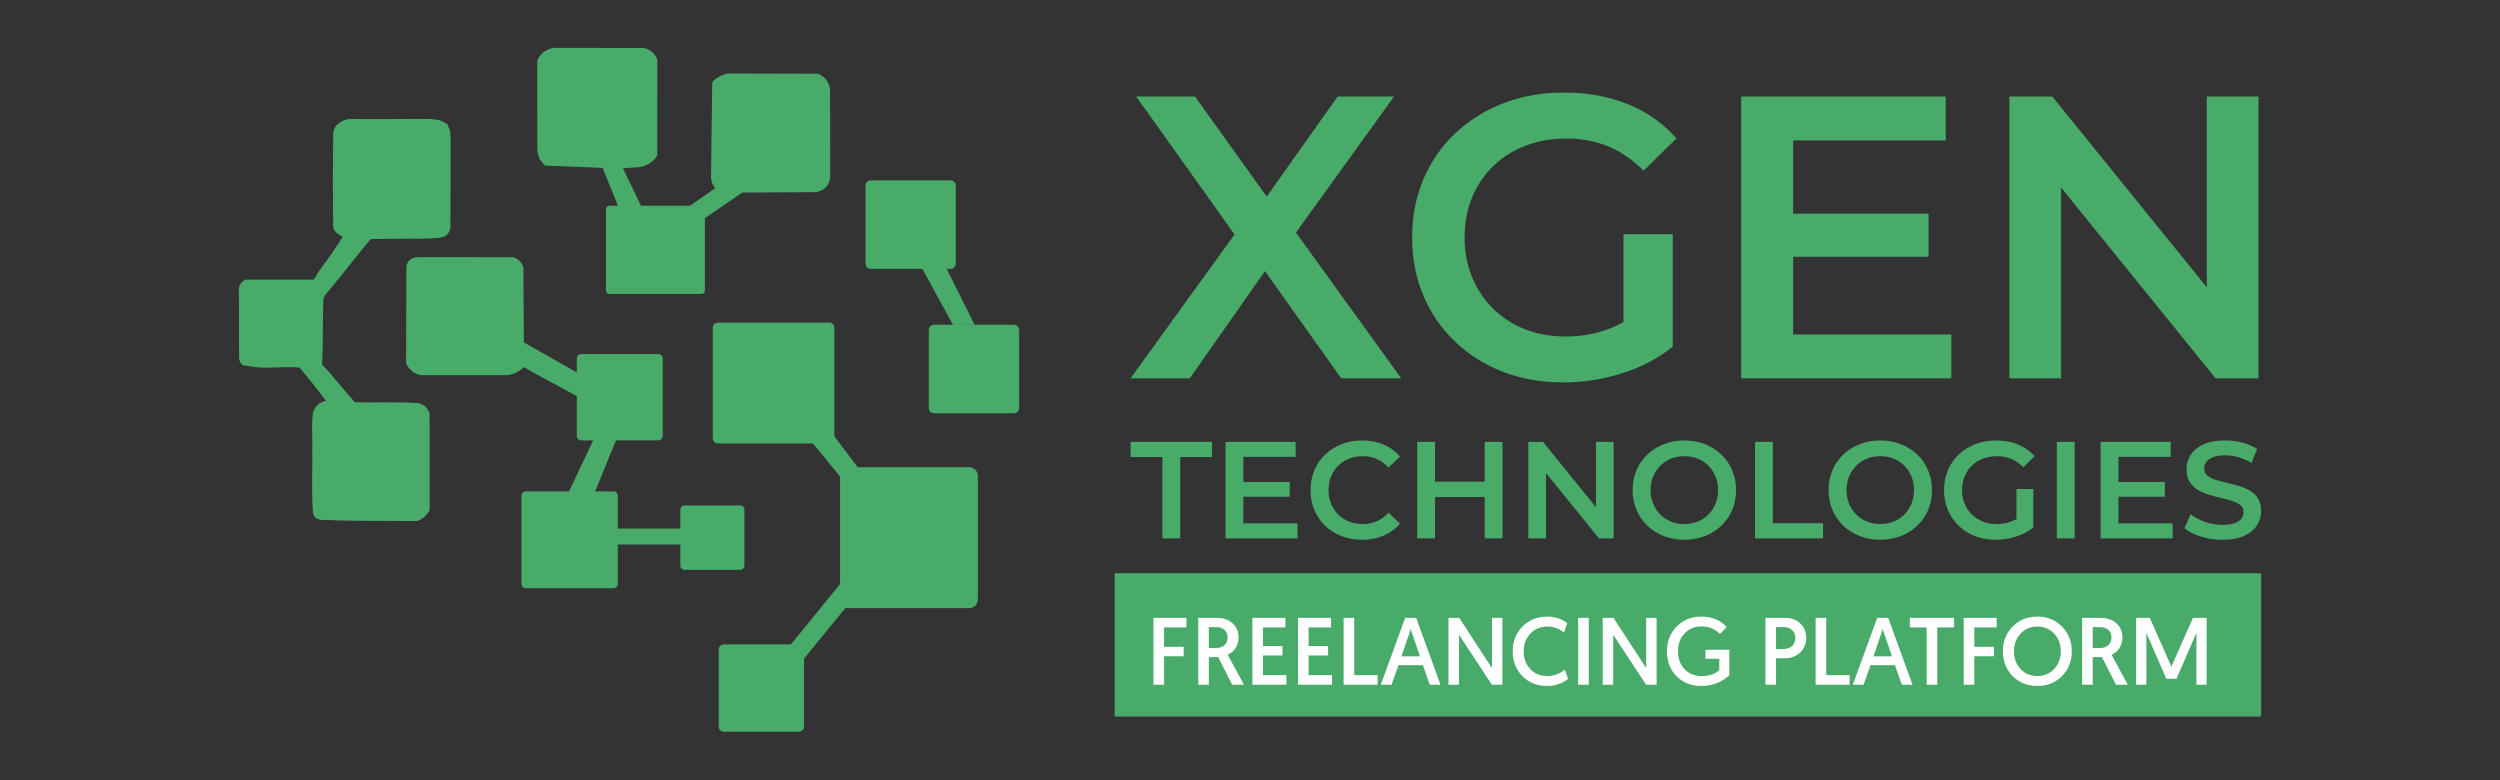<svg width="157" height="49" viewBox="0 0 157 49" fill="none" xmlns="http://www.w3.org/2000/svg">
<rect x="0" y="0" width="157" height="49" fill="#333333" stroke="none"/>
<path d="M20.939 8.366C20.934 8.241 20.967 8.116 21.033 8.009C21.099 7.908 21.185 7.823 21.287 7.759C21.393 7.692 21.506 7.635 21.625 7.592C21.743 7.546 21.863 7.511 21.971 7.48C22.378 7.484 22.783 7.485 23.189 7.485C23.596 7.485 24.002 7.482 24.409 7.48C24.815 7.478 25.223 7.475 25.629 7.471C26.036 7.469 26.444 7.468 26.851 7.468C26.96 7.463 27.07 7.469 27.178 7.486C27.285 7.503 27.391 7.528 27.494 7.56C27.598 7.592 27.7 7.63 27.801 7.671C27.903 7.711 28.002 7.756 28.101 7.799C28.126 7.882 28.151 7.965 28.175 8.05C28.198 8.135 28.22 8.219 28.237 8.303C28.256 8.388 28.269 8.475 28.279 8.562C28.288 8.649 28.291 8.737 28.288 8.825C28.286 9.287 28.285 9.747 28.285 10.209C28.285 10.67 28.285 11.131 28.285 11.592C28.285 12.054 28.285 12.514 28.284 12.976C28.282 13.437 28.279 13.898 28.273 14.359C28.211 14.422 28.15 14.491 28.087 14.557C28.024 14.625 27.958 14.689 27.887 14.749C27.818 14.808 27.742 14.856 27.662 14.894C27.578 14.933 27.488 14.952 27.396 14.954C27.052 14.974 26.708 14.983 26.363 14.986C26.019 14.988 25.673 14.986 25.329 14.981C24.985 14.977 24.641 14.974 24.297 14.977C23.953 14.981 23.61 14.99 23.268 15.013C23.186 15.089 23.107 15.169 23.031 15.251C22.956 15.334 22.883 15.42 22.812 15.507C22.741 15.595 22.673 15.683 22.603 15.772C22.534 15.861 22.466 15.95 22.396 16.039C22.273 16.197 22.152 16.355 22.031 16.513C21.91 16.672 21.788 16.829 21.665 16.986C21.541 17.142 21.416 17.298 21.29 17.452C21.163 17.606 21.033 17.757 20.9 17.905C20.834 17.986 20.763 18.069 20.693 18.151C20.623 18.234 20.555 18.32 20.493 18.408C20.432 18.496 20.38 18.589 20.339 18.688C20.297 18.788 20.274 18.895 20.269 19.002C20.258 19.325 20.256 19.65 20.255 19.975C20.255 20.3 20.257 20.624 20.26 20.949C20.262 21.274 20.262 21.599 20.257 21.922C20.252 22.246 20.242 22.571 20.222 22.896C20.407 23.082 20.584 23.275 20.755 23.472C20.927 23.669 21.096 23.871 21.262 24.073C21.429 24.274 21.594 24.479 21.762 24.681C21.93 24.883 22.1 25.082 22.275 25.276C22.584 25.281 22.893 25.281 23.203 25.279C23.512 25.276 23.822 25.271 24.132 25.269C24.442 25.267 24.753 25.265 25.062 25.269C25.372 25.273 25.683 25.282 25.993 25.302C26.095 25.301 26.196 25.319 26.292 25.356C26.382 25.393 26.468 25.444 26.545 25.505C26.623 25.568 26.697 25.637 26.764 25.712C26.833 25.786 26.898 25.865 26.961 25.94C26.964 26.448 26.965 26.956 26.965 27.465C26.965 27.973 26.965 28.481 26.965 28.99C26.965 29.498 26.965 30.006 26.965 30.515C26.965 31.023 26.965 31.531 26.965 32.04C26.899 32.123 26.832 32.212 26.759 32.296C26.688 32.381 26.61 32.458 26.526 32.527C26.444 32.595 26.349 32.648 26.249 32.682C26.141 32.718 26.027 32.726 25.916 32.709C25.431 32.703 24.947 32.703 24.463 32.704C23.978 32.704 23.494 32.708 23.011 32.707C22.527 32.707 22.043 32.702 21.561 32.691C21.079 32.68 20.596 32.661 20.114 32.632C20.076 32.593 20.038 32.554 20 32.516C19.962 32.478 19.924 32.44 19.886 32.401C19.848 32.363 19.81 32.325 19.771 32.288C19.733 32.25 19.694 32.213 19.656 32.176C19.63 31.83 19.616 31.486 19.608 31.14C19.601 30.794 19.601 30.448 19.603 30.102C19.606 29.756 19.611 29.411 19.613 29.065C19.616 28.719 19.617 28.373 19.611 28.027C19.616 27.848 19.614 27.667 19.611 27.486C19.607 27.305 19.602 27.125 19.601 26.944C19.599 26.763 19.601 26.584 19.61 26.404C19.618 26.224 19.636 26.046 19.665 25.868C19.716 25.794 19.776 25.727 19.841 25.665C19.906 25.604 19.976 25.547 20.048 25.493C20.12 25.439 20.194 25.387 20.267 25.335C20.34 25.284 20.411 25.231 20.48 25.174C20.359 24.986 20.229 24.804 20.094 24.625C19.96 24.447 19.819 24.273 19.676 24.102C19.532 23.931 19.387 23.761 19.241 23.593C19.095 23.423 18.948 23.254 18.806 23.083C18.504 23.057 18.199 23.049 17.895 23.058C17.589 23.066 17.283 23.081 16.979 23.087C16.676 23.095 16.372 23.087 16.07 23.057C15.769 23.029 15.473 22.962 15.187 22.861C15.174 22.823 15.16 22.785 15.147 22.747C15.133 22.709 15.12 22.671 15.105 22.634C15.092 22.596 15.077 22.559 15.064 22.52C15.05 22.482 15.036 22.445 15.022 22.409C15.021 22.056 15.022 21.703 15.022 21.351C15.023 20.999 15.026 20.647 15.027 20.295C15.028 19.943 15.027 19.591 15.023 19.239C15.02 18.887 15.012 18.535 15 18.183C15.042 18.152 15.08 18.118 15.114 18.08C15.149 18.042 15.182 18.001 15.218 17.962C15.251 17.922 15.288 17.887 15.327 17.853C15.366 17.821 15.41 17.796 15.459 17.779C15.813 17.736 16.17 17.718 16.527 17.722C16.884 17.723 17.244 17.738 17.602 17.746C17.96 17.755 18.318 17.757 18.672 17.733C19.028 17.712 19.381 17.653 19.725 17.559C19.842 17.336 19.972 17.12 20.115 16.913C20.257 16.705 20.408 16.506 20.564 16.309C20.721 16.112 20.883 15.918 21.044 15.725C21.206 15.532 21.369 15.34 21.527 15.144V15.085C21.527 15.063 21.527 15.038 21.527 15.013C21.527 14.988 21.527 14.963 21.527 14.94C21.527 14.917 21.527 14.896 21.527 14.88C21.458 14.835 21.384 14.792 21.311 14.747C21.239 14.702 21.171 14.652 21.108 14.597C21.048 14.544 20.999 14.478 20.966 14.405C20.932 14.323 20.922 14.233 20.935 14.146C20.926 13.665 20.918 13.184 20.913 12.702C20.909 12.221 20.906 11.74 20.906 11.257C20.906 10.776 20.909 10.295 20.915 9.812C20.921 9.331 20.928 8.85 20.939 8.367V8.366Z" fill="#48AB6A"/>
<path d="M23.271 15.013L27.596 14.92C27.648 14.921 27.856 14.923 28.044 14.765C28.228 14.611 28.267 14.411 28.276 14.359V8.521C28.282 8.452 28.303 8.141 28.084 7.864C27.814 7.524 27.407 7.522 27.356 7.522C25.561 7.508 23.767 7.494 21.972 7.48C21.89 7.482 21.51 7.501 21.218 7.81C21.015 8.023 20.958 8.264 20.941 8.365C20.94 10.291 20.939 12.216 20.937 14.142C20.968 14.231 21.013 14.337 21.085 14.448C21.231 14.673 21.412 14.805 21.529 14.876C20.929 15.77 20.328 16.663 19.728 17.557H15.459C15.397 17.579 15.258 17.637 15.144 17.778C15.05 17.894 15.015 18.013 15.002 18.076C15.009 19.52 15.017 20.962 15.024 22.406C15.018 22.454 15.004 22.598 15.088 22.747C15.154 22.865 15.247 22.927 15.291 22.951C16.47 22.98 17.649 23.008 18.828 23.038L20.482 25.173C20.389 25.188 20.162 25.238 19.956 25.427C19.774 25.59 19.698 25.777 19.668 25.867C19.664 27.948 19.66 30.029 19.655 32.11C19.653 32.149 19.646 32.302 19.751 32.442C19.884 32.618 20.088 32.632 20.117 32.633C22.136 32.661 24.155 32.69 26.174 32.719C26.278 32.688 26.437 32.626 26.6 32.499C26.808 32.336 26.917 32.147 26.968 32.04C26.967 30.006 26.966 27.972 26.965 25.939C26.944 25.865 26.874 25.663 26.674 25.502C26.486 25.35 26.289 25.322 26.212 25.316C24.91 25.306 23.608 25.296 22.306 25.286L20.215 22.914L20.308 18.672L23.272 15.011L23.271 15.013Z" fill="#48AB6A"/>
<path d="M34.241 10.397L37.84 10.542C38.206 11.443 38.572 12.344 38.939 13.245C39.423 13.233 39.908 13.219 40.393 13.207C39.968 12.327 39.543 11.448 39.119 10.568L40.047 10.502C40.198 10.492 40.534 10.45 40.863 10.214C41.076 10.06 41.206 9.883 41.278 9.764C41.281 7.767 41.282 5.77 41.284 3.773C41.255 3.679 41.172 3.456 40.954 3.268C40.736 3.079 40.505 3.029 40.408 3.013C38.614 3.01 36.821 3.007 35.027 3.004C34.917 2.995 34.537 2.981 34.178 3.24C33.907 3.436 33.787 3.687 33.74 3.8C33.742 5.657 33.743 7.514 33.744 9.372C33.745 9.499 33.765 9.752 33.916 10.019C34.022 10.204 34.15 10.324 34.239 10.396L34.241 10.397Z" fill="#48AB6A"/>
<path d="M43.317 12.936C43.85 12.563 44.383 12.192 44.915 11.819C44.859 11.748 44.784 11.641 44.729 11.496C44.662 11.321 44.651 11.166 44.652 11.068C44.678 9.094 44.703 7.119 44.729 5.145C44.822 5.052 44.954 4.937 45.132 4.835C45.363 4.702 45.579 4.643 45.728 4.616C47.611 4.621 49.493 4.627 51.376 4.632C51.476 4.673 51.703 4.778 51.888 5.022C52.071 5.263 52.116 5.508 52.13 5.617C52.132 7.404 52.135 9.192 52.137 10.979C52.142 11.046 52.165 11.405 51.9 11.718C51.636 12.027 51.284 12.062 51.217 12.067C49.681 12.076 48.147 12.085 46.612 12.093C45.715 12.709 44.816 13.324 43.919 13.941" fill="#48AB6A"/>
<path d="M44.053 12.921H38.269C38.15 12.921 38.054 13.018 38.054 13.138V18.245C38.054 18.364 38.15 18.461 38.269 18.461H44.053C44.172 18.461 44.268 18.364 44.268 18.245V13.138C44.268 13.018 44.172 12.921 44.053 12.921Z" fill="#48AB6A"/>
<path d="M32.899 21.503L32.868 16.785C32.843 16.703 32.782 16.545 32.636 16.398C32.477 16.237 32.302 16.174 32.218 16.151C30.227 16.151 28.233 16.15 26.241 16.149C26.184 16.147 25.944 16.149 25.738 16.33C25.588 16.464 25.536 16.624 25.519 16.69C25.513 18.735 25.508 20.779 25.502 22.823C25.55 22.929 25.659 23.13 25.877 23.305C26.085 23.471 26.294 23.532 26.405 23.557H31.851C31.987 23.543 32.198 23.505 32.43 23.392C32.652 23.284 32.806 23.147 32.899 23.051C33.35 23.365 36.106 24.768 36.555 25.083L36.572 23.583L32.899 21.504V21.503Z" fill="#48AB6A"/>
<path d="M37.497 27.132C37.971 27.13 38.446 27.128 38.919 27.125C38.607 27.767 37.629 30.318 37.317 30.96H35.688L37.497 27.131V27.132Z" fill="#48AB6A"/>
<path d="M59.702 11.328H54.675C54.498 11.328 54.355 11.472 54.355 11.65V16.561C54.355 16.739 54.498 16.883 54.675 16.883H59.702C59.879 16.883 60.023 16.739 60.023 16.561V11.65C60.023 11.472 59.879 11.328 59.702 11.328Z" fill="#48AB6A"/>
<path d="M63.679 20.395H58.652C58.475 20.395 58.331 20.539 58.331 20.717V25.628C58.331 25.806 58.475 25.951 58.652 25.951H63.679C63.856 25.951 63.999 25.806 63.999 25.628V20.717C63.999 20.539 63.856 20.395 63.679 20.395Z" fill="#48AB6A"/>
<path d="M61.207 20.395L59.848 20.401L57.804 16.664L59.35 16.684L61.207 20.395Z" fill="#48AB6A"/>
<path d="M54.458 30.121L53.122 30.378L50.429 27.083L51.952 26.816L54.458 30.121Z" fill="#48AB6A"/>
<path d="M48.838 41.495L50.172 41.752L53.642 37.509L52.867 36.538L48.838 41.495Z" fill="#48AB6A"/>
<path d="M60.868 29.342H53.3C53 29.342 52.757 29.586 52.757 29.888V37.645C52.757 37.947 53 38.191 53.3 38.191H60.868C61.168 38.191 61.411 37.947 61.411 37.645V29.888C61.411 29.586 61.168 29.342 60.868 29.342Z" fill="#48AB6A"/>
<path d="M50.172 40.469H45.453C45.275 40.469 45.131 40.614 45.131 40.793V45.63C45.131 45.809 45.275 45.954 45.453 45.954H50.172C50.35 45.954 50.495 45.809 50.495 45.63V40.793C50.495 40.614 50.35 40.469 50.172 40.469Z" fill="#48AB6A"/>
<path d="M52.077 20.258H45.085C44.907 20.258 44.763 20.403 44.763 20.582V27.527C44.763 27.706 44.907 27.851 45.085 27.851H52.077C52.255 27.851 52.399 27.706 52.399 27.527V20.582C52.399 20.403 52.255 20.258 52.077 20.258Z" fill="#48AB6A"/>
<path d="M38.531 30.858H33.018C32.87 30.858 32.751 30.978 32.751 31.126V36.669C32.751 36.817 32.87 36.937 33.018 36.937H38.531C38.678 36.937 38.798 36.817 38.798 36.669V31.126C38.798 30.978 38.678 30.858 38.531 30.858Z" fill="#48AB6A"/>
<path d="M46.483 31.743H42.992C42.845 31.743 42.726 31.863 42.726 32.011V35.52C42.726 35.669 42.845 35.789 42.992 35.789H46.483C46.63 35.789 46.75 35.669 46.75 35.52V32.011C46.75 31.863 46.63 31.743 46.483 31.743Z" fill="#48AB6A"/>
<path d="M43.285 33.194H38.255V34.196H43.285V33.194Z" fill="#48AB6A"/>
<path d="M41.335 22.234H36.505C36.35 22.234 36.224 22.36 36.224 22.517V27.372C36.224 27.529 36.35 27.655 36.505 27.655H41.335C41.491 27.655 41.617 27.529 41.617 27.372V22.517C41.617 22.36 41.491 22.234 41.335 22.234Z" fill="#48AB6A"/>
<path d="M71 23.758L78.419 13.495V15.972L71.353 6.063H75.049L80.303 13.395L78.793 13.419L83.999 6.063H87.545L80.53 15.794V13.419L87.997 23.758H84.226L78.694 15.972H80.177L74.72 23.758H71Z" fill="#48AB6A"/>
<path d="M98.157 24.013C96.784 24.013 95.519 23.79 94.373 23.344C93.224 22.898 92.224 22.267 91.369 21.447C90.514 20.631 89.851 19.666 89.383 18.554C88.913 17.441 88.681 16.227 88.681 14.913C88.681 13.599 88.916 12.385 89.383 11.273C89.854 10.16 90.519 9.196 91.382 8.379C92.246 7.562 93.256 6.931 94.413 6.482C95.57 6.036 96.834 5.813 98.211 5.813C99.702 5.813 101.049 6.058 102.246 6.547C103.443 7.036 104.454 7.75 105.277 8.696L103.216 10.719C102.529 10.029 101.786 9.518 100.99 9.191C100.194 8.863 99.317 8.699 98.363 8.699C97.409 8.699 96.586 8.852 95.797 9.153C95.009 9.456 94.33 9.886 93.761 10.443C93.192 10.999 92.751 11.657 92.441 12.415C92.131 13.172 91.976 14.008 91.976 14.916C91.976 15.824 92.131 16.635 92.441 17.393C92.751 18.151 93.192 18.812 93.761 19.376C94.33 19.94 95.001 20.375 95.773 20.679C96.543 20.982 97.398 21.133 98.339 21.133C99.21 21.133 100.052 20.993 100.867 20.716C101.68 20.437 102.455 19.97 103.192 19.314L105.052 21.767C104.13 22.509 103.061 23.07 101.845 23.449C100.629 23.828 99.403 24.018 98.163 24.018L98.157 24.013ZM101.955 21.332V14.709H105.047V21.762L101.955 21.332Z" fill="#48AB6A"/>
<path d="M112.614 21.004H122.545V23.758H109.343V6.063H122.192V8.82H112.611V21.004H112.614ZM112.363 13.419H121.112V16.125H112.363V13.419Z" fill="#48AB6A"/>
<path d="M126.191 23.758V6.063H128.883L139.92 19.687H138.586V6.063H141.831V23.758H139.14L128.102 10.133H129.436V23.758H126.191Z" fill="#48AB6A"/>
<path d="M72.998 33.811V28.7H71V27.748H76.118V28.7H74.12V33.811H73H72.998Z" fill="#48AB6A"/>
<path d="M78.083 32.867H81.486V33.811H76.963V27.748H81.365V28.691H78.083V32.867ZM77.997 30.268H80.996V31.195H77.997V30.268Z" fill="#48AB6A"/>
<path d="M85.525 33.898C85.065 33.898 84.639 33.821 84.245 33.668C83.851 33.515 83.51 33.298 83.22 33.019C82.93 32.74 82.704 32.407 82.544 32.027C82.383 31.646 82.303 31.231 82.303 30.78C82.303 30.329 82.383 29.914 82.544 29.533C82.705 29.151 82.933 28.822 83.224 28.541C83.518 28.261 83.858 28.044 84.249 27.892C84.64 27.739 85.067 27.662 85.533 27.662C86.028 27.662 86.478 27.748 86.886 27.918C87.294 28.089 87.638 28.342 87.92 28.676L87.197 29.359C86.978 29.122 86.734 28.944 86.465 28.826C86.195 28.707 85.901 28.648 85.587 28.648C85.272 28.648 84.981 28.7 84.721 28.804C84.459 28.908 84.232 29.056 84.041 29.247C83.848 29.437 83.699 29.663 83.592 29.923C83.486 30.183 83.433 30.468 83.433 30.78C83.433 31.092 83.486 31.378 83.592 31.637C83.699 31.897 83.848 32.123 84.041 32.312C84.234 32.503 84.461 32.65 84.721 32.754C84.983 32.858 85.272 32.91 85.587 32.91C85.901 32.91 86.195 32.851 86.465 32.733C86.735 32.614 86.98 32.434 87.197 32.191L87.92 32.884C87.638 33.214 87.293 33.464 86.886 33.638C86.479 33.811 86.025 33.898 85.525 33.898Z" fill="#48AB6A"/>
<path d="M90.121 33.811H89.001V27.748H90.121V33.811ZM93.326 31.212H90.026V30.251H93.326V31.212ZM93.239 27.748H94.359V33.811H93.239V27.748Z" fill="#48AB6A"/>
<path d="M95.978 33.811V27.748H96.9L100.683 32.416H100.225V27.748H101.337V33.811H100.415L96.633 29.142H97.09V33.811H95.978Z" fill="#48AB6A"/>
<path d="M105.785 33.898C105.313 33.898 104.88 33.82 104.484 33.663C104.087 33.507 103.743 33.289 103.45 33.009C103.157 32.728 102.929 32.4 102.77 32.022C102.609 31.643 102.528 31.23 102.528 30.779C102.528 30.328 102.609 29.914 102.77 29.535C102.931 29.157 103.158 28.829 103.45 28.548C103.743 28.268 104.087 28.05 104.484 27.895C104.88 27.739 105.31 27.661 105.776 27.661C106.242 27.661 106.679 27.739 107.073 27.895C107.467 28.051 107.809 28.269 108.102 28.548C108.396 28.829 108.621 29.158 108.782 29.535C108.943 29.914 109.024 30.328 109.024 30.779C109.024 31.23 108.943 31.644 108.782 32.026C108.621 32.407 108.394 32.736 108.102 33.013C107.809 33.291 107.465 33.507 107.073 33.662C106.679 33.818 106.251 33.896 105.785 33.896V33.898ZM105.776 32.91C106.081 32.91 106.363 32.858 106.62 32.754C106.879 32.65 107.103 32.501 107.291 32.308C107.481 32.114 107.629 31.889 107.736 31.631C107.842 31.374 107.895 31.091 107.895 30.779C107.895 30.466 107.842 30.182 107.736 29.926C107.629 29.669 107.481 29.443 107.291 29.249C107.102 29.056 106.877 28.907 106.62 28.803C106.361 28.699 106.079 28.647 105.776 28.647C105.473 28.647 105.191 28.699 104.936 28.803C104.681 28.907 104.456 29.056 104.265 29.249C104.074 29.443 103.923 29.669 103.817 29.926C103.71 30.183 103.657 30.466 103.657 30.779C103.657 31.091 103.71 31.367 103.817 31.627C103.923 31.887 104.071 32.114 104.261 32.306C104.451 32.5 104.675 32.649 104.934 32.753C105.192 32.857 105.473 32.909 105.778 32.909L105.776 32.91Z" fill="#48AB6A"/>
<path d="M110.214 33.811V27.748H111.334V32.858H114.487V33.811H110.213H110.214Z" fill="#48AB6A"/>
<path d="M118.089 33.898C117.618 33.898 117.185 33.82 116.788 33.663C116.391 33.507 116.048 33.289 115.755 33.009C115.461 32.728 115.234 32.4 115.075 32.022C114.914 31.643 114.833 31.23 114.833 30.779C114.833 30.328 114.914 29.914 115.075 29.535C115.236 29.157 115.463 28.829 115.755 28.548C116.048 28.268 116.391 28.05 116.788 27.895C117.185 27.739 117.615 27.661 118.081 27.661C118.547 27.661 118.984 27.739 119.378 27.895C119.772 28.051 120.114 28.269 120.407 28.548C120.7 28.829 120.926 29.158 121.087 29.535C121.248 29.914 121.329 30.328 121.329 30.779C121.329 31.23 121.248 31.644 121.087 32.026C120.926 32.407 120.699 32.736 120.407 33.013C120.114 33.291 119.77 33.507 119.378 33.662C118.984 33.818 118.555 33.896 118.089 33.896V33.898ZM118.081 32.91C118.386 32.91 118.667 32.858 118.925 32.754C119.184 32.65 119.408 32.501 119.596 32.308C119.786 32.114 119.934 31.889 120.04 31.631C120.147 31.374 120.2 31.091 120.2 30.779C120.2 30.466 120.147 30.182 120.04 29.926C119.934 29.669 119.786 29.443 119.596 29.249C119.406 29.056 119.182 28.907 118.925 28.803C118.666 28.699 118.384 28.647 118.081 28.647C117.777 28.647 117.496 28.699 117.241 28.803C116.985 28.907 116.761 29.056 116.57 29.249C116.379 29.443 116.228 29.669 116.121 29.926C116.015 30.183 115.962 30.466 115.962 30.779C115.962 31.091 116.015 31.367 116.121 31.627C116.228 31.887 116.376 32.114 116.565 32.306C116.755 32.5 116.979 32.649 117.238 32.753C117.497 32.857 117.777 32.909 118.082 32.909L118.081 32.91Z" fill="#48AB6A"/>
<path d="M125.334 33.898C124.862 33.898 124.431 33.821 124.037 33.668C123.643 33.515 123.301 33.298 123.008 33.019C122.714 32.738 122.487 32.407 122.327 32.027C122.166 31.646 122.086 31.231 122.086 30.78C122.086 30.329 122.166 29.914 122.327 29.533C122.488 29.151 122.717 28.822 123.012 28.541C123.308 28.261 123.653 28.044 124.05 27.892C124.447 27.739 124.879 27.662 125.351 27.662C125.863 27.662 126.323 27.746 126.734 27.914C127.145 28.081 127.49 28.327 127.772 28.649L127.066 29.342C126.83 29.105 126.576 28.93 126.304 28.817C126.031 28.704 125.732 28.648 125.404 28.648C125.076 28.648 124.796 28.7 124.526 28.804C124.255 28.908 124.023 29.056 123.828 29.247C123.633 29.437 123.482 29.663 123.376 29.923C123.269 30.183 123.216 30.468 123.216 30.78C123.216 31.092 123.269 31.368 123.376 31.628C123.482 31.889 123.633 32.115 123.828 32.308C124.024 32.501 124.254 32.65 124.517 32.754C124.782 32.858 125.073 32.91 125.396 32.91C125.695 32.91 125.982 32.863 126.261 32.767C126.54 32.672 126.806 32.511 127.058 32.286L127.694 33.126C127.378 33.38 127.013 33.572 126.596 33.701C126.179 33.831 125.759 33.896 125.334 33.896V33.898ZM126.635 32.98V30.711H127.694V33.127L126.635 32.98Z" fill="#48AB6A"/>
<path d="M129.17 33.811V27.748H130.29V33.811H129.17Z" fill="#48AB6A"/>
<path d="M133.038 32.867H136.441V33.811H131.918V27.748H136.32V28.691H133.038V32.867ZM132.952 30.268H135.951V31.195H132.952V30.268Z" fill="#48AB6A"/>
<path d="M139.562 33.898C139.09 33.898 138.64 33.83 138.209 33.694C137.777 33.558 137.437 33.383 137.184 33.169L137.572 32.295C137.813 32.486 138.111 32.645 138.467 32.772C138.824 32.899 139.188 32.962 139.562 32.962C139.878 32.962 140.134 32.928 140.328 32.858C140.523 32.789 140.667 32.695 140.759 32.577C140.851 32.458 140.897 32.324 140.897 32.173C140.897 31.988 140.831 31.839 140.699 31.727C140.567 31.614 140.395 31.524 140.186 31.458C139.976 31.391 139.743 31.329 139.488 31.271C139.232 31.214 138.976 31.146 138.722 31.068C138.466 30.99 138.233 30.888 138.025 30.764C137.815 30.64 137.644 30.474 137.511 30.265C137.379 30.057 137.313 29.791 137.313 29.469C137.313 29.147 137.401 28.839 137.576 28.564C137.751 28.29 138.019 28.07 138.377 27.907C138.736 27.742 139.191 27.66 139.743 27.66C140.105 27.66 140.463 27.706 140.82 27.798C141.176 27.891 141.485 28.024 141.75 28.197L141.396 29.072C141.126 28.91 140.847 28.79 140.561 28.712C140.273 28.634 139.997 28.595 139.734 28.595C139.424 28.595 139.172 28.632 138.981 28.707C138.788 28.782 138.647 28.881 138.558 29.002C138.469 29.124 138.424 29.262 138.424 29.419C138.424 29.604 138.489 29.752 138.618 29.865C138.748 29.978 138.917 30.066 139.127 30.13C139.337 30.193 139.572 30.255 139.829 30.316C140.086 30.377 140.345 30.445 140.6 30.52C140.855 30.595 141.088 30.693 141.297 30.815C141.507 30.936 141.676 31.101 141.806 31.309C141.935 31.517 142 31.78 142 32.097C142 32.413 141.912 32.72 141.737 32.993C141.561 33.267 141.293 33.487 140.932 33.651C140.571 33.814 140.114 33.898 139.562 33.898Z" fill="#48AB6A"/>
<rect x="70" y="36" width="72" height="9" fill="#48AB6A"/>
<path d="M72.438 43V38.8H74.508V39.4H73.104V40.618H74.334V41.212H73.104V43H72.438ZM75.251 43V38.8H76.379C76.819 38.8 77.162 38.916 77.41 39.148C77.659 39.376 77.782 39.672 77.782 40.036C77.782 40.28 77.721 40.5 77.597 40.696C77.477 40.888 77.311 41.028 77.099 41.116L78.118 43H77.38L76.499 41.266H75.916V43H75.251ZM75.916 40.696H76.367C76.582 40.696 76.757 40.638 76.888 40.522C77.025 40.406 77.093 40.244 77.093 40.036C77.093 39.836 77.031 39.678 76.906 39.562C76.782 39.442 76.603 39.382 76.367 39.382H75.916V40.696ZM78.649 43V38.8H80.725V39.4H79.315V40.57H80.539V41.164H79.315V42.4H80.785V43H78.649ZM81.514 43V38.8H83.59V39.4H82.18V40.57H83.404V41.164H82.18V42.4H83.65V43H81.514ZM84.379 43V38.8H85.045V42.4H86.515V43H84.379ZM89.36 41.776H87.824L87.386 43H86.714L88.244 38.8H88.934L90.464 43H89.792L89.36 41.776ZM89.174 41.218L88.592 39.52L88.01 41.218H89.174ZM90.965 43V38.8H91.637L93.695 41.956V38.8H94.349V43H93.689L91.625 39.862V43H90.965ZM98.279 42.058L98.477 42.64C98.097 42.932 97.657 43.078 97.157 43.078C96.525 43.078 96.007 42.872 95.603 42.46C95.199 42.044 94.997 41.524 94.997 40.9C94.997 40.28 95.201 39.762 95.609 39.346C96.021 38.93 96.535 38.722 97.151 38.722C97.639 38.722 98.063 38.858 98.423 39.13L98.225 39.718C97.901 39.47 97.549 39.346 97.169 39.346C96.737 39.346 96.381 39.496 96.101 39.796C95.825 40.092 95.687 40.46 95.687 40.9C95.687 41.344 95.823 41.714 96.095 42.01C96.371 42.306 96.731 42.454 97.175 42.454C97.559 42.454 97.927 42.322 98.279 42.058ZM99.11 43V38.8H99.776V43H99.11ZM100.651 43V38.8H101.323L103.381 41.956V38.8H104.035V43H103.375L101.311 39.862V43H100.651ZM106.831 38.722C107.507 38.722 108.041 38.94 108.433 39.376L108.013 39.814C107.697 39.498 107.311 39.34 106.855 39.34C106.415 39.34 106.059 39.488 105.787 39.784C105.515 40.076 105.379 40.446 105.379 40.894C105.379 41.358 105.517 41.736 105.793 42.028C106.073 42.316 106.427 42.46 106.855 42.46C107.135 42.46 107.369 42.42 107.557 42.34C107.749 42.256 107.887 42.17 107.971 42.082V41.374H107.107V40.804H108.601V42.406C108.121 42.854 107.527 43.078 106.819 43.078C106.211 43.078 105.703 42.876 105.295 42.472C104.887 42.064 104.683 41.54 104.683 40.9C104.683 40.284 104.885 39.768 105.289 39.352C105.697 38.932 106.211 38.722 106.831 38.722ZM110.87 43V38.8H112.088C112.484 38.8 112.806 38.916 113.054 39.148C113.306 39.38 113.432 39.684 113.432 40.06C113.432 40.432 113.304 40.738 113.048 40.978C112.796 41.218 112.478 41.338 112.094 41.338H111.536V43H110.87ZM111.536 40.756H112.01C112.23 40.756 112.408 40.692 112.544 40.564C112.68 40.436 112.748 40.268 112.748 40.06C112.748 39.856 112.68 39.692 112.544 39.568C112.408 39.444 112.232 39.382 112.016 39.382H111.536V40.756ZM114.022 43V38.8H114.688V42.4H116.158V43H114.022ZM119.003 41.776H117.467L117.029 43H116.357L117.887 38.8H118.577L120.107 43H119.435L119.003 41.776ZM118.817 41.218L118.235 39.52L117.653 41.218H118.817ZM120.994 43V39.4H119.938V38.8H122.716V39.4H121.66V43H120.994ZM123.321 43V38.8H125.391V39.4H123.987V40.618H125.217V41.212H123.987V43H123.321ZM125.782 40.9C125.782 40.28 125.986 39.762 126.394 39.346C126.806 38.93 127.324 38.722 127.948 38.722C128.572 38.722 129.088 38.932 129.496 39.352C129.904 39.768 130.108 40.284 130.108 40.9C130.108 41.52 129.904 42.038 129.496 42.454C129.088 42.87 128.57 43.078 127.942 43.078C127.318 43.078 126.802 42.872 126.394 42.46C125.986 42.044 125.782 41.524 125.782 40.9ZM126.478 40.9C126.478 41.348 126.616 41.72 126.892 42.016C127.172 42.308 127.524 42.454 127.948 42.454C128.368 42.454 128.718 42.308 128.998 42.016C129.278 41.72 129.418 41.348 129.418 40.9C129.418 40.456 129.278 40.086 128.998 39.79C128.718 39.494 128.368 39.346 127.948 39.346C127.524 39.346 127.172 39.494 126.892 39.79C126.616 40.086 126.478 40.456 126.478 40.9ZM130.756 43V38.8H131.884C132.324 38.8 132.668 38.916 132.916 39.148C133.164 39.376 133.288 39.672 133.288 40.036C133.288 40.28 133.226 40.5 133.102 40.696C132.982 40.888 132.816 41.028 132.604 41.116L133.624 43H132.886L132.004 41.266H131.422V43H130.756ZM131.422 40.696H131.872C132.088 40.696 132.262 40.638 132.394 40.522C132.53 40.406 132.598 40.244 132.598 40.036C132.598 39.836 132.536 39.678 132.412 39.562C132.288 39.442 132.108 39.382 131.872 39.382H131.422V40.696ZM135.007 38.8L136.363 41.866L137.719 38.8H138.577V43H137.935V39.748L136.681 42.628H136.045L134.791 39.748V43H134.149V38.8H135.007Z" fill="white"/>
</svg>
